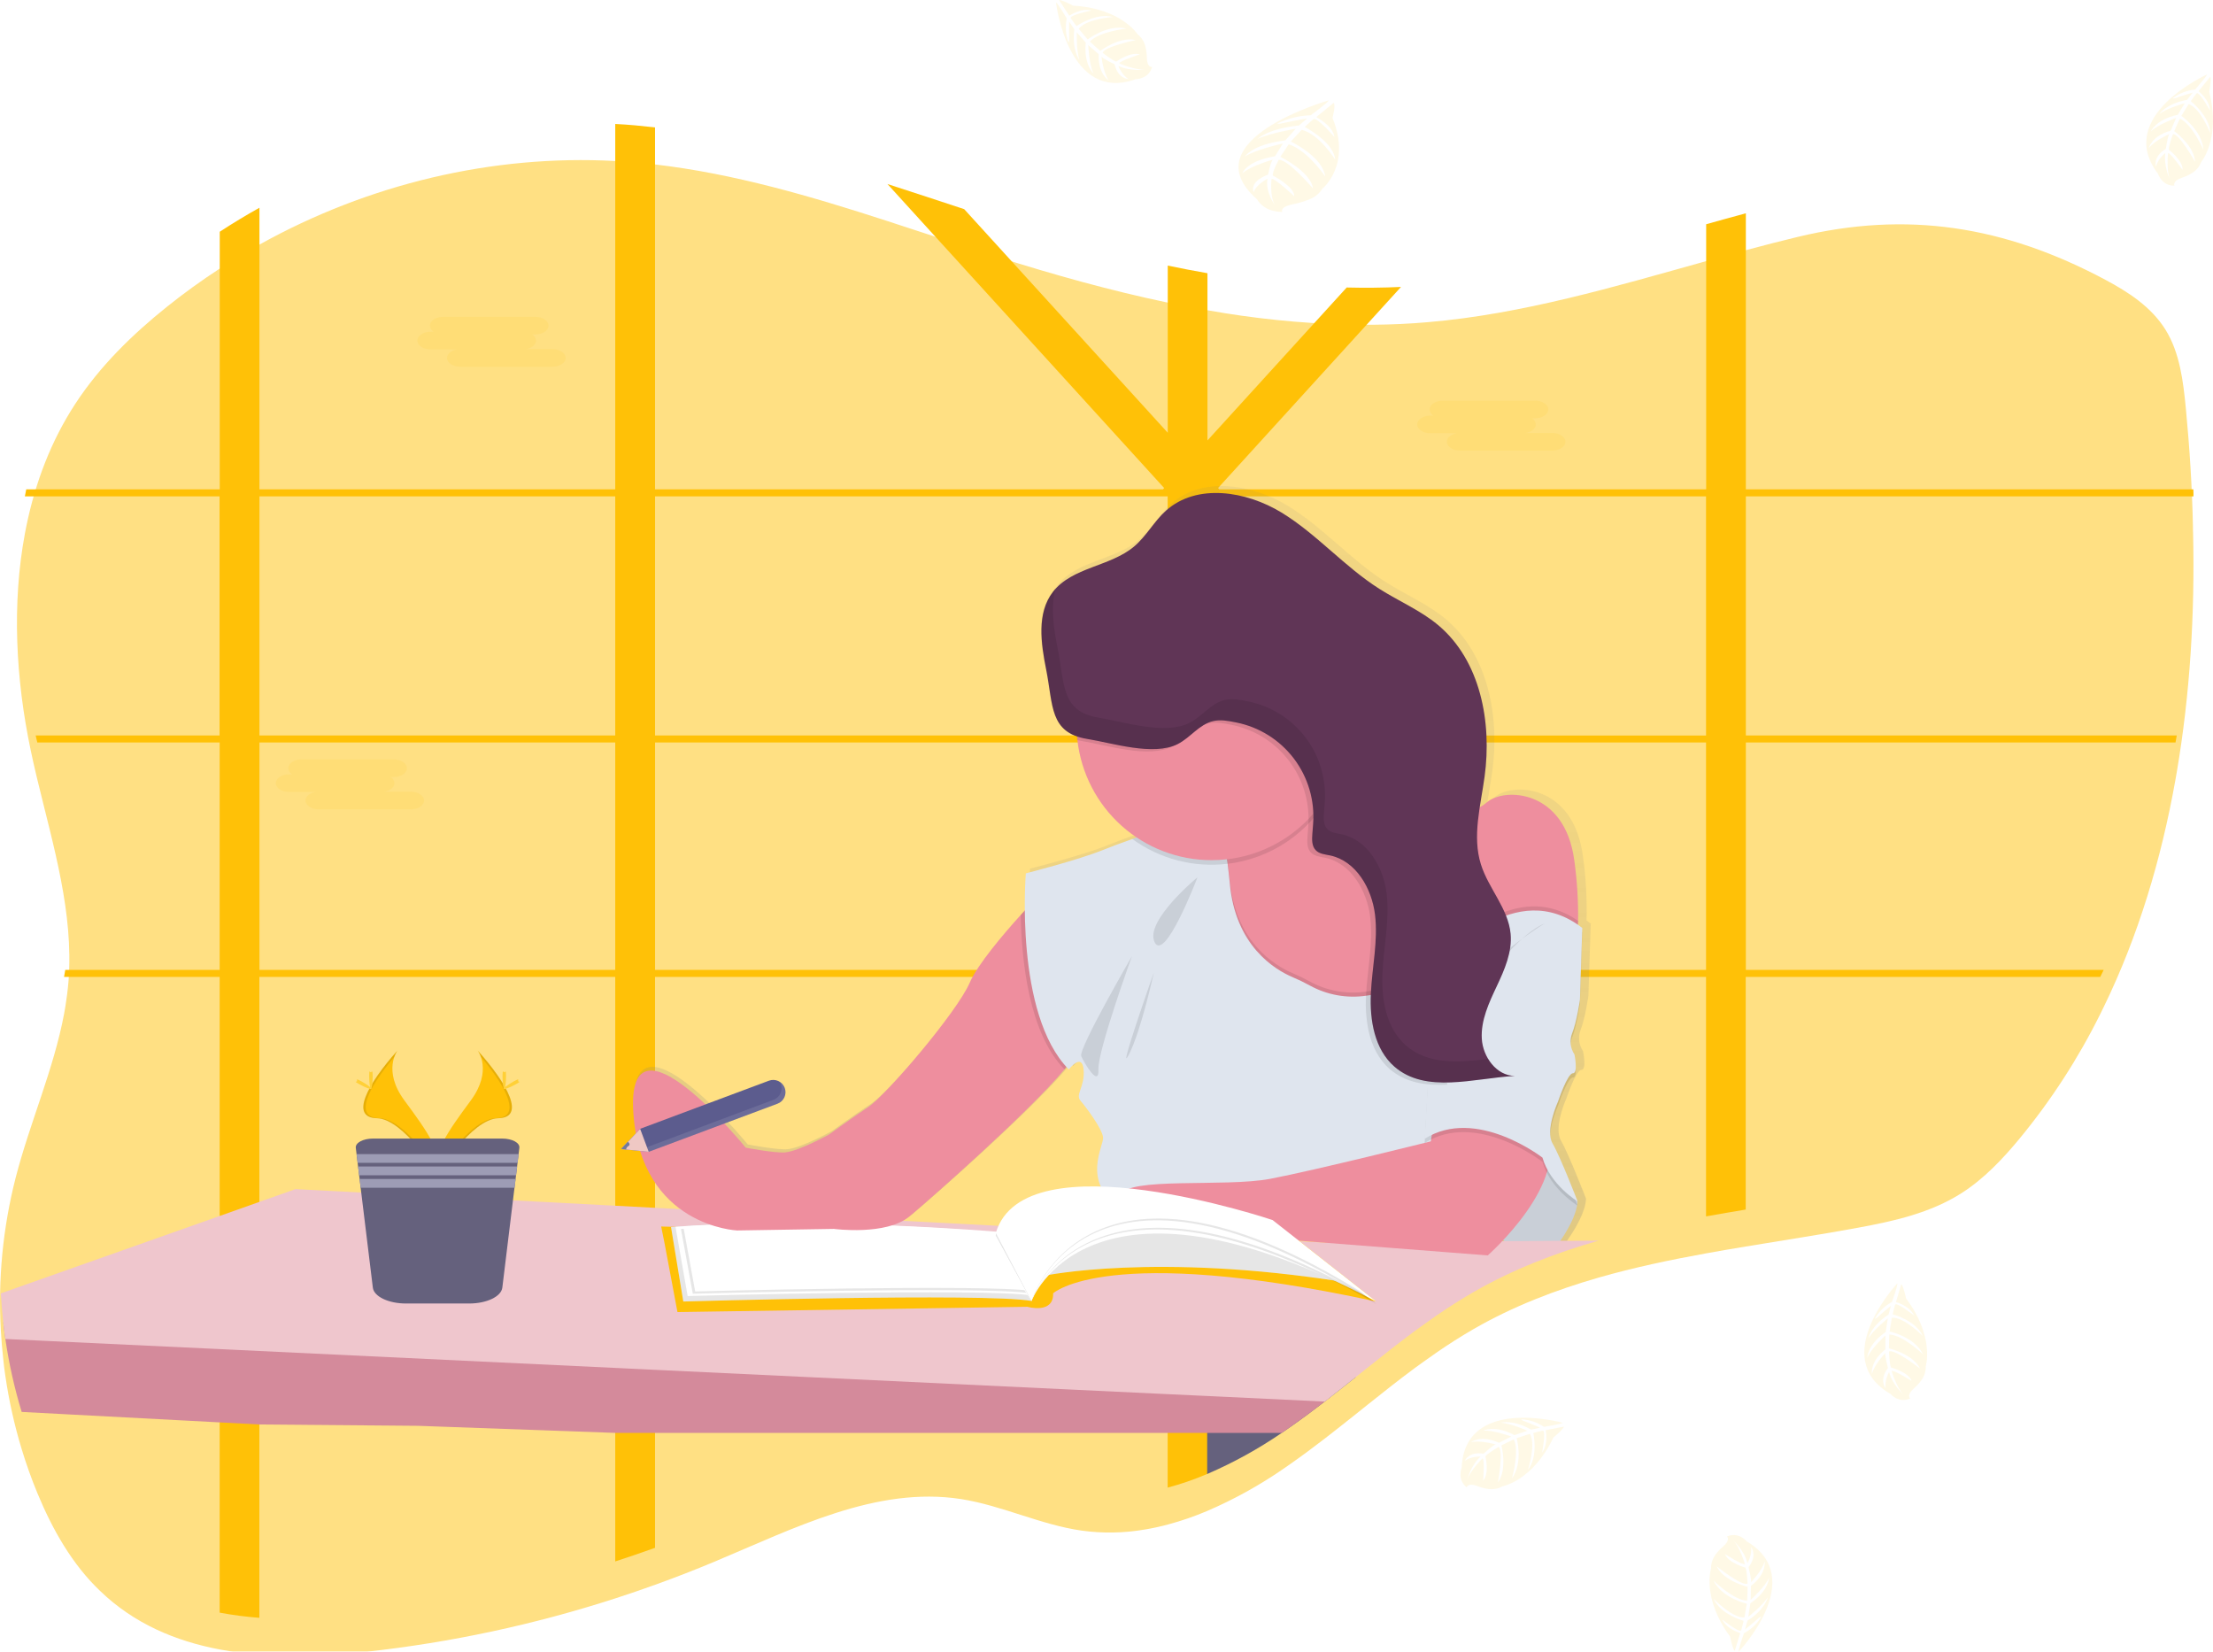 <svg width="599" height="447" viewBox="0 0 599 447" fill="none" xmlns="http://www.w3.org/2000/svg">
<g clip-path="url(#clip0_2_262)">
<g opacity="0.5" filter="url(#filter0_d_2_262)">
<path d="M589.182 199.047C589.074 199.681 588.967 200.315 588.848 200.949C585.014 222.546 578.753 243.367 569.444 262.483C569.138 263.117 568.827 263.752 568.511 264.386C562.537 276.439 555.2 287.767 546.646 298.145C542.009 303.746 536.953 309.063 530.941 312.902C522.514 318.281 512.662 320.467 502.979 322.256C492.918 324.119 482.727 325.654 472.558 327.352C468.954 327.941 465.372 328.558 461.812 329.204C451.989 330.982 442.238 333.037 432.72 335.761C420.951 339.159 409.532 343.536 398.787 349.736C397.927 350.227 397.077 350.731 396.236 351.248C395.393 351.758 394.539 352.278 393.719 352.811C392.899 353.343 392.073 353.87 391.259 354.408L390.003 355.257C389.591 355.529 389.183 355.823 388.776 356.095C387.566 356.922 386.373 357.794 385.179 358.632L385.134 358.666C384.348 359.232 383.567 359.798 382.787 360.364C378.381 363.632 374.072 367.052 369.779 370.483L367.07 372.652C365.671 373.762 364.272 374.87 362.874 375.976C362.054 376.627 361.222 377.273 360.396 377.918C359.797 378.388 359.203 378.858 358.592 379.322C355.533 381.684 352.433 383.994 349.272 386.202C348.52 386.729 347.756 387.255 347.01 387.771C340.681 392.105 333.95 395.818 326.91 398.858L326.819 398.897C323.352 400.377 319.783 401.609 316.142 402.584C314.055 403.15 311.968 403.597 309.853 403.948C304.218 404.924 298.466 405.023 292.801 404.243C281.665 402.663 271.231 397.448 260.123 395.704C237.207 392.142 214.952 403.631 193.387 412.652C188.109 414.864 182.772 416.94 177.376 418.88C173.802 420.171 170.21 421.4 166.602 422.567C144.62 429.685 121.968 434.537 99.001 437.045C89.624 438.07 79.846 438.557 70.299 437.821C66.694 437.556 63.106 437.089 59.553 436.423C47.467 434.158 36.184 429.35 27.096 420.568C19.546 413.382 14.218 403.988 10.157 394.186C8.525 390.249 7.086 386.221 5.842 382.103C3.887 375.648 2.418 369.055 1.448 362.38C1.227 360.874 1.029 359.362 0.882 357.85C0.588 355.257 0.37 352.652 0.226 350.036C-0.566 336.132 0.791 322.19 4.247 308.7C8.099 293.757 14.524 279.448 17.351 264.363C17.47 263.729 17.578 263.095 17.685 262.461C18.062 260.196 18.349 257.889 18.545 255.541C19.97 237.093 14.456 219.035 10.101 200.949C9.948 200.315 9.795 199.681 9.648 199.047C9.177 197.042 8.73 195.036 8.308 193.027C4.276 173.9 3.173 153.43 6.753 134.342C6.866 133.708 6.996 133.068 7.126 132.439C9.541 120.616 13.805 109.37 20.337 99.353C27.039 89.07 35.84 80.514 45.222 72.995C49.803 69.333 54.541 65.907 59.435 62.717C62.952 60.43 66.534 58.265 70.18 56.222C99.64 39.801 133.251 31.778 166.483 33.573C168.244 33.663 170.001 33.784 171.754 33.935C173.594 34.094 175.429 34.282 177.257 34.501C198.652 36.976 219.471 43.108 240.164 49.818C247.098 52.083 254.015 54.348 260.932 56.613C264.008 57.617 267.083 58.608 270.156 59.586C285.228 64.348 300.549 68.646 316.011 71.885C319.597 72.64 323.179 73.329 326.757 73.952C339.197 76.183 351.785 77.481 364.418 77.836C369.319 77.957 374.221 77.906 379.122 77.683C381.599 77.57 384.078 77.404 386.559 77.185C412.185 74.988 436.894 67.621 461.705 60.702C465.291 59.699 468.882 58.703 472.451 57.74C477.167 56.472 481.89 55.243 486.629 54.11C516.14 47.015 542.438 51.092 569.874 65.724C576.095 69.048 582.316 73.057 586.162 79.263C590.008 85.469 590.941 93.153 591.653 100.548C592.66 111.069 593.35 121.737 593.571 132.451C593.571 133.085 593.571 133.719 593.61 134.353C594.108 156.046 592.79 177.903 589.182 199.047Z" fill="#FFC107"/>
</g>
<path d="M393.448 262.483H391.519V263.327V264.386H393.702L393.448 262.483ZM371.589 262.483C371.586 262.498 371.586 262.514 371.589 262.529L371.419 264.103V264.244V264.386H388.16V264.273L389.353 262.483H371.589ZM326.825 262.483V200.949H346.054C345.85 200.779 345.641 200.61 345.426 200.451L345.143 200.236C345.025 200.14 344.906 200.049 344.781 199.964C344.657 199.879 344.363 199.664 344.142 199.517C343.922 199.369 343.786 199.273 343.577 199.154L343.447 199.069H343.418H326.825V195.7L326.378 195.915L325.903 196.182H325.869L325.767 196.244L325.473 196.436C325.371 196.499 325.27 196.561 325.174 196.629C324.879 196.827 324.608 197.042 324.297 197.263L324.014 197.49C323.822 197.637 323.641 197.79 323.449 197.943C322.696 198.56 321.956 199.205 321.186 199.8C320.994 199.953 320.802 200.1 320.621 200.242C320.21 200.543 319.783 200.823 319.343 201.08C319.16 201.193 318.971 201.297 318.777 201.391L318.46 201.538L318.172 201.663C317.493 201.95 316.788 202.173 316.068 202.331V262.483H287.225C287.225 262.551 287.264 262.613 287.281 262.681C287.439 263.248 287.598 263.814 287.751 264.38H316.074V330.342H316.515L317.018 330.376L317.934 330.444L319.416 330.591L320.084 330.671L320.819 330.761H320.926C321.35 330.818 321.78 330.886 322.216 330.954L322.493 330.999L323.115 331.101L324.008 331.259L326.152 331.146L326.446 331.209C326.565 331.209 326.684 331.254 326.808 331.282V264.386H371.38V264.244V264.103L371.549 262.529C371.547 262.514 371.547 262.498 371.549 262.483H326.825ZM393.448 262.483H391.519V263.327V264.386H393.702L393.448 262.483ZM370.384 262.483L370.192 264.386H388.816L390.083 262.483H370.384ZM326.836 262.483V200.949H346.065C345.862 200.779 345.652 200.61 345.438 200.451L345.155 200.236C345.036 200.14 344.917 200.049 344.793 199.964C344.668 199.879 344.374 199.664 344.154 199.517C343.933 199.369 343.797 199.273 343.588 199.154L343.458 199.069H343.418H326.825V195.7L326.378 195.915L325.903 196.182H325.869L325.767 196.244L325.473 196.436C325.371 196.499 325.27 196.561 325.174 196.629C324.879 196.827 324.608 197.042 324.297 197.263L324.014 197.49C323.822 197.637 323.641 197.79 323.449 197.943C322.696 198.56 321.956 199.205 321.186 199.8C320.994 199.953 320.802 200.1 320.621 200.242C320.21 200.543 319.783 200.823 319.343 201.08C319.16 201.193 318.971 201.297 318.777 201.391L318.46 201.538L318.172 201.663C317.493 201.95 316.788 202.173 316.068 202.331V262.483H287.225C287.225 262.551 287.264 262.613 287.281 262.681C287.439 263.248 287.603 263.814 287.756 264.38H316.074V330.336L316.515 330.365L317.018 330.399L317.934 330.467L319.416 330.614L320.084 330.693L320.819 330.784H320.926C321.35 330.84 321.78 330.908 322.216 330.976L322.493 331.022L323.115 331.124L324.008 331.282L326.152 331.169L326.446 331.231C326.565 331.231 326.684 331.276 326.808 331.305V264.386H370.192L370.396 262.483H326.836ZM472.558 134.342H593.718C593.718 133.708 593.718 133.073 593.678 132.439H472.558V57.729C468.961 58.691 465.37 59.688 461.812 60.69V132.439H330.037L329.704 132.077L330.207 131.511L379.218 77.655C374.317 77.881 369.415 77.932 364.514 77.808L326.825 119.2V73.94C323.228 73.317 319.646 72.629 316.079 71.874V117.117L260.977 56.602C254.06 54.337 247.143 52.032 240.21 49.807L315.107 132.077L314.773 132.439H177.303V34.479C175.47 34.271 173.636 34.082 171.8 33.913C170.046 33.758 168.289 33.637 166.529 33.55V132.439H70.225V56.222C66.572 58.261 62.99 60.426 59.48 62.717V132.439H7.103C6.973 133.068 6.843 133.708 6.73 134.342H59.434V199.047H9.648C9.795 199.681 9.948 200.315 10.101 200.949H59.457V262.483H17.668C17.561 263.117 17.453 263.752 17.334 264.386H59.457V436.44C63.01 437.106 66.598 437.573 70.203 437.838V264.386H166.529V422.584C170.141 421.41 173.732 420.181 177.303 418.897V264.386H316.057V402.606C319.699 401.632 323.267 400.4 326.734 398.92L326.825 398.881V264.386H461.779V329.204C465.357 328.558 468.939 327.941 472.524 327.352V264.386H568.483C568.799 263.752 569.11 263.117 569.416 262.483H472.558V200.949H588.854C588.973 200.315 589.08 199.681 589.188 199.047H472.558V134.342ZM70.231 134.342H166.529V199.047H70.225L70.231 134.342ZM70.231 262.483V200.949H166.529V262.483H70.231ZM177.308 134.342H316.057V199.047H177.303L177.308 134.342ZM177.308 262.483V200.949H316.057V262.483H177.308ZM461.784 262.483H326.825V200.949H461.779L461.784 262.483ZM461.784 199.064H326.825V136.075L328.72 134.342H461.779L461.784 199.064ZM371.595 262.483C371.592 262.498 371.592 262.514 371.595 262.529L371.425 264.103V264.244V264.386H388.165V264.273L389.359 262.483H371.595ZM393.453 262.483H391.525V263.327V264.386H393.708L393.453 262.483ZM326.831 262.483V200.949H346.06C345.856 200.779 345.647 200.61 345.432 200.451L345.149 200.236C345.03 200.14 344.912 200.049 344.787 199.964C344.663 199.879 344.369 199.664 344.148 199.517C343.927 199.369 343.792 199.273 343.582 199.154L343.452 199.069H343.424H326.825V195.7L326.378 195.915L325.903 196.182H325.869L325.767 196.244L325.473 196.436C325.371 196.499 325.27 196.561 325.174 196.629C324.879 196.827 324.608 197.042 324.297 197.263L324.014 197.49C323.822 197.637 323.641 197.79 323.449 197.943C322.696 198.56 321.956 199.205 321.186 199.8C320.994 199.953 320.802 200.1 320.621 200.242C320.21 200.543 319.783 200.823 319.343 201.08C319.16 201.193 318.971 201.297 318.777 201.391L318.46 201.538L318.172 201.663C317.493 201.95 316.788 202.173 316.068 202.331V262.483H287.225C287.225 262.551 287.264 262.613 287.281 262.681C287.439 263.248 287.598 263.814 287.751 264.38H316.074V330.342H316.515L317.018 330.376L317.934 330.444L319.416 330.591L320.084 330.671L320.819 330.761H320.926C321.35 330.818 321.78 330.886 322.216 330.954L322.493 330.999L323.115 331.101L324.008 331.259L326.152 331.146L326.446 331.209C326.565 331.209 326.684 331.254 326.808 331.282V264.386H371.38V264.244V264.103L371.549 262.529C371.547 262.514 371.547 262.498 371.549 262.483H326.831Z" fill="#FFC107"/>
<path opacity="0.1" d="M116.528 89.79H117.387C117.093 89.619 116.846 89.378 116.667 89.089C116.489 88.799 116.384 88.47 116.364 88.13C116.364 86.817 117.97 85.747 119.932 85.747H144.902C146.864 85.747 148.47 86.817 148.47 88.13C148.47 89.439 146.864 90.514 144.902 90.514H144.07C144.363 90.686 144.609 90.927 144.787 91.216C144.964 91.506 145.068 91.835 145.088 92.174C145.088 93.306 143.923 94.235 142.362 94.489H149.551C151.507 94.489 153.114 95.56 153.114 96.873C153.114 98.187 151.507 99.251 149.551 99.251H124.553C122.596 99.251 120.99 98.181 120.99 96.873C120.99 95.741 122.155 94.812 123.716 94.557H116.528C114.571 94.557 112.965 93.487 112.965 92.174C112.965 90.86 114.56 89.79 116.528 89.79Z" fill="#FFC107"/>
<path opacity="0.1" d="M387.159 112.479H387.996C387.701 112.308 387.453 112.066 387.275 111.776C387.096 111.485 386.992 111.155 386.972 110.814C386.972 109.506 388.578 108.436 390.541 108.436H415.51C417.473 108.436 419.079 109.506 419.079 110.814C419.079 112.128 417.473 113.198 415.51 113.198H414.679C414.972 113.371 415.218 113.613 415.396 113.903C415.573 114.193 415.677 114.523 415.697 114.863C415.697 115.995 414.532 116.918 412.971 117.173H420.159C422.116 117.173 423.722 118.249 423.722 119.557C423.722 120.865 422.116 121.941 420.159 121.941H395.195C393.238 121.941 391.632 120.871 391.632 119.557C391.632 118.425 392.797 117.496 394.358 117.247H387.159C385.202 117.247 383.596 116.171 383.596 114.863C383.596 113.555 385.213 112.479 387.159 112.479Z" fill="#FFC107"/>
<path opacity="0.1" d="M78.222 209.573H79.059C78.766 209.401 78.52 209.159 78.342 208.868C78.165 208.578 78.061 208.248 78.041 207.908C78.041 206.6 79.642 205.525 81.604 205.525H106.574C108.536 205.525 110.142 206.6 110.142 207.908C110.142 209.222 108.536 210.292 106.574 210.292H105.742C106.036 210.465 106.282 210.707 106.459 210.997C106.637 211.288 106.74 211.617 106.76 211.957C106.76 213.09 105.595 214.013 104.034 214.267H111.223C113.185 214.267 114.786 215.338 114.786 216.651C114.786 217.965 113.185 219.035 111.223 219.035H86.248C84.291 219.035 82.685 217.959 82.685 216.651C82.685 215.519 83.855 214.59 85.411 214.335H78.222C76.266 214.335 74.659 213.265 74.659 211.957C74.659 210.649 76.266 209.573 78.222 209.573Z" fill="#FFC107"/>
<path d="M367.002 372.675C365.603 373.784 364.205 374.892 362.806 375.998C361.986 376.65 361.154 377.295 360.329 377.941C359.729 378.411 359.135 378.881 358.525 379.345C355.465 381.706 352.366 384.017 349.204 386.225C348.452 386.751 347.688 387.278 346.942 387.793C340.613 392.127 333.882 395.84 326.842 398.88L326.751 398.92V372.675H367.002Z" fill="#65617D"/>
<path d="M429.938 269.527L430.571 249.964C430.192 249.669 429.808 249.397 429.44 249.125C429.596 243.292 429.263 237.457 428.445 231.679C425.888 212.116 409.289 211.691 404.606 215.728C403.986 216.264 403.309 216.732 402.587 217.121C403.011 214.33 403.537 211.532 403.916 208.769C405.964 193.866 402.785 177.099 391.237 167.467C386.401 163.441 380.491 160.967 375.18 157.598C365.668 151.59 358.151 142.717 348.531 136.867C338.911 131.018 325.4 128.827 317.007 136.346C313.755 139.257 311.657 143.294 308.32 146.103C302.099 151.335 292.399 151.68 286.97 157.524C286.699 157.818 286.438 158.118 286.19 158.436C281.665 164.245 282.904 172.484 284.346 179.692C286.082 188.367 285.364 195.321 292.795 197.812C292.824 198.158 292.846 198.503 292.886 198.843C293.49 204.164 295.249 209.289 298.039 213.859C300.829 218.429 304.583 222.333 309.038 225.298L307.834 225.728C304.621 226.861 301.731 227.959 299.882 228.712C293.095 231.481 278.809 235.088 278.809 235.088C278.809 235.088 278.47 239.165 278.532 245.179C273.77 250.36 265.824 259.465 263.488 264.861C260.095 272.732 240.922 295.275 235.815 298.678C230.708 302.081 225.172 306.118 225.172 306.118C225.172 306.118 217.084 310.586 213.255 311.01C210.603 311.305 202.396 309.731 202.396 309.731C202.396 309.731 169.622 269.527 171.749 300.376C173.875 331.225 200.055 332.273 200.055 332.273L226.45 331.848C226.45 331.848 240.713 333.762 247.098 328.451C252.55 323.921 280.806 299.068 289.883 287.794C290.092 288.027 290.301 288.253 290.522 288.474C290.522 288.474 294.136 283.797 294.566 288.474C294.995 293.151 292.219 295.269 293.712 296.968C295.205 298.666 299.673 304.623 299.882 306.962C300.091 309.3 293.926 318.853 304.35 326.101C304.514 326.214 304.689 326.322 304.881 326.429C306.742 330.671 312.658 334.821 312.658 334.821L344.584 334.396L404.821 339.074C404.821 339.074 406.614 337.494 409.04 334.912C412.281 337.89 416.777 340.444 421.845 338.875C421.845 338.875 429.084 330.161 429.299 324.419C429.299 324.419 424.616 312.296 422.512 308.683C420.408 305.071 424.005 297.2 424.005 297.2C424.005 297.2 426.556 289.544 428.049 289.544C429.542 289.544 428.473 284.448 428.473 284.448C427.908 283.615 427.555 282.657 427.444 281.656C427.333 280.656 427.466 279.643 427.834 278.706C429.084 275.484 429.938 269.527 429.938 269.527Z" fill="url(#paint0_linear_2_262)"/>
<path d="M393.827 265.122L391.564 267.772L382.425 278.429L370.486 279.153L351.376 280.331C351.376 280.331 325.609 249.244 330.45 242.478C332.209 240.037 332.497 236.815 332.147 233.775C332.102 233.356 332.039 232.936 331.966 232.523C331.387 229.306 330.374 226.182 328.957 223.237L329.591 222.948L329.998 222.761L352.53 212.467L358.106 209.919C358.384 211.457 358.899 212.944 359.633 214.324C359.74 214.539 359.859 214.754 359.984 214.958C367.67 227.699 392.317 219.641 392.317 219.641L393.827 265.122Z" fill="#EE8E9E"/>
<path d="M427.144 249.216C426.974 256.928 425.718 260.258 425.718 260.258L393.827 265.122L392.633 256.832L387.911 224.097L392.345 219.658C394.116 220.041 395.952 220.011 397.71 219.571C399.468 219.131 401.102 218.293 402.485 217.121C407.129 213.101 423.603 213.526 426.137 232.976C426.881 238.356 427.218 243.785 427.144 249.216Z" fill="#EE8E9E"/>
<path d="M419.593 339.549C419.593 339.549 426.77 330.88 426.985 325.172L419.803 313.117L413.468 306.322L401.637 329.187C401.637 329.187 409.453 342.72 419.593 339.549Z" fill="#DFE5EE"/>
<path opacity="0.1" d="M419.593 339.549C419.593 339.549 426.77 330.88 426.985 325.172L419.803 313.117L413.468 306.322L401.637 329.187C401.637 329.187 409.453 342.72 419.593 339.549Z" fill="black"/>
<path d="M360.329 377.941C359.729 378.411 359.135 378.881 358.525 379.345C355.465 381.706 352.366 384.017 349.204 386.225C348.452 386.752 347.688 387.278 346.942 387.793H316.057H177.303H166.529L113.151 385.88L70.225 385.517L59.48 384.951L5.865 382.12C3.901 375.66 2.424 369.062 1.448 362.38C1.227 360.874 1.029 359.362 0.882 357.85L59.457 361.101L70.203 361.706L166.506 367.086L177.28 367.686L316.034 375.444L326.712 376.044H326.802L360.329 377.941Z" fill="#D48A9B"/>
<path d="M432.686 335.761C420.917 339.159 409.498 343.536 398.753 349.736C397.899 350.229 397.056 350.733 396.202 351.248C395.348 351.763 394.505 352.278 393.685 352.811C392.865 353.343 392.039 353.87 391.225 354.408L389.97 355.257L388.742 356.095C387.532 356.927 386.339 357.794 385.145 358.632L385.1 358.666C384.314 359.232 383.533 359.798 382.753 360.364C378.347 363.632 374.038 367.052 369.745 370.483C368.84 371.208 367.934 371.931 367.025 372.652L362.84 375.976C362.02 376.627 361.188 377.273 360.363 377.918C359.763 378.388 359.169 378.858 358.558 379.322L326.887 377.81H326.797L316.119 377.312L177.303 370.727L166.529 370.211L70.225 365.631L59.48 365.115L1.448 362.38C1.227 360.874 1.029 359.362 0.882 357.85C0.588 355.257 0.37 352.652 0.226 350.036L59.474 329.085L70.22 325.274L79.981 321.82L97.768 322.749L138.879 324.861L166.546 326.316L177.32 326.882L184.202 327.245L185.848 327.335L243.773 330.365L244.383 330.404L270.23 331.752H270.524H270.693L273.278 331.882L282.089 332.347L293.106 332.913L296.737 333.105L297.422 333.145L302.557 333.411L304.022 333.485L308.925 333.745L310.876 333.853H310.938H311.346L315.932 334.096L323.036 334.47H323.07L325.275 334.583H325.513L326.831 334.657L330.066 334.827L332.893 334.974H332.922L336.094 335.138H336.145L338.549 335.268L340.393 335.365L346.936 335.71L348.113 335.772H348.52L349.085 335.806L351.003 335.908L351.862 335.954L358.536 336.299H359.147L368.999 336.214H369.067L406.523 335.908H407.242H408H410.228L422.286 335.812H424.084L432.686 335.761Z" fill="#EFC6CD"/>
<path d="M179.887 336.537L183.371 355.093L278.091 353.666C278.091 353.666 285.217 355.727 285.058 350.019C285.058 350.019 299.475 336.378 372.494 352.239L344.459 330.195L267.826 334.317L178.965 331.939L179.887 336.537Z" fill="#FFC107"/>
<path d="M181.629 332.097L184.955 352.239C184.955 352.239 266.395 349.861 279.199 352.08L269.523 333.683C269.523 333.683 220.279 329.085 181.629 332.097Z" fill="white"/>
<path opacity="0.1" d="M181.629 332.097L184.955 352.239C184.955 352.239 266.395 349.861 279.199 352.08L269.523 333.683C269.523 333.683 220.279 329.085 181.629 332.097Z" fill="black"/>
<path d="M182.845 332.024L186.125 350.755C186.125 350.755 266.531 348.547 279.199 350.608L269.658 333.502C269.658 333.502 221.009 329.221 182.845 332.024Z" fill="white"/>
<path opacity="0.1" d="M184.321 332.601L187.517 350.121C187.517 350.121 266.157 348.054 278.572 349.985L269.24 333.977C269.24 333.977 221.654 329.957 184.321 332.601Z" fill="black"/>
<path d="M184.955 331.962L188.167 349.515C188.167 349.515 266.808 347.448 279.222 349.379L269.868 333.354C269.868 333.354 222.287 329.34 184.955 331.962Z" fill="white"/>
<path d="M129.315 284.323C129.315 284.323 133.432 289.708 127.42 297.845C121.408 305.982 116.443 312.845 118.451 317.919C118.451 317.919 127.5 302.811 134.908 302.63C142.317 302.449 137.442 293.406 129.315 284.323Z" fill="#FFC107"/>
<path opacity="0.1" d="M129.315 284.323C129.677 284.846 129.961 285.418 130.158 286.022C137.363 294.516 141.203 302.443 134.275 302.613C127.822 302.794 120.085 314.346 118.23 317.267C118.294 317.486 118.368 317.707 118.451 317.93C118.451 317.93 127.5 302.823 134.908 302.641C142.317 302.46 137.442 293.406 129.315 284.323Z" fill="black"/>
<path d="M136.967 291.192C136.967 293.083 136.752 294.623 136.492 294.623C136.232 294.623 136.017 293.083 136.017 291.192C136.017 289.301 136.283 290.184 136.543 290.184C136.803 290.184 136.967 289.295 136.967 291.192Z" fill="#FFD037"/>
<path d="M139.591 293.451C137.928 294.363 136.481 294.912 136.356 294.68C136.232 294.448 137.487 293.547 139.139 292.619C140.79 291.69 140.145 292.37 140.27 292.619C140.394 292.868 141.254 292.545 139.591 293.451Z" fill="#FFD037"/>
<path d="M107.581 284.323C107.581 284.323 103.463 289.708 109.481 297.845C115.498 305.982 120.453 312.845 118.451 317.919C118.451 317.919 109.373 302.811 101.987 302.63C94.601 302.449 99.454 293.406 107.581 284.323Z" fill="#FFC107"/>
<path opacity="0.1" d="M107.581 284.323C107.222 284.847 106.938 285.419 106.738 286.022C99.533 294.516 95.692 302.443 102.621 302.613C109.074 302.794 116.816 314.346 118.671 317.267C118.611 317.486 118.537 317.707 118.451 317.93C118.451 317.93 109.373 302.823 101.987 302.641C94.601 302.46 99.454 293.406 107.581 284.323Z" fill="black"/>
<path d="M99.929 291.192C99.929 293.083 100.143 294.623 100.404 294.623C100.664 294.623 100.879 293.083 100.879 291.192C100.879 289.301 100.613 290.184 100.353 290.184C100.093 290.184 99.929 289.295 99.929 291.192Z" fill="#FFD037"/>
<path d="M97.304 293.451C98.967 294.363 100.421 294.912 100.545 294.68C100.669 294.448 99.414 293.547 97.762 292.619C96.111 291.69 96.756 292.37 96.631 292.619C96.507 292.868 95.642 292.545 97.304 293.451Z" fill="#FFD037"/>
<path d="M140.575 310.654L140.372 312.352L140.083 314.725L139.964 315.716L139.676 318.094L139.552 319.085L139.257 321.463L135.966 348.485C135.672 350.897 131.736 352.777 126.985 352.777H109.894C105.143 352.777 101.212 350.897 100.918 348.485L97.621 321.463L97.333 319.085L97.214 318.094L96.92 315.716L96.801 314.725L96.513 312.352L96.303 310.654C96.139 309.289 98.266 308.14 100.958 308.14H135.943C138.63 308.14 140.762 309.289 140.575 310.654Z" fill="#65617D"/>
<path d="M140.389 312.336L140.1 314.714H96.801L96.513 312.336H140.389Z" fill="#9D9CB5"/>
<path d="M139.981 315.705L139.693 318.083H97.214L96.92 315.705H139.981Z" fill="#9D9CB5"/>
<path d="M139.569 319.074L139.28 321.446H97.621L97.333 319.074H139.569Z" fill="#9D9CB5"/>
<path d="M192.771 308.468C192.771 308.468 181.788 297.896 182.212 311.639C182.636 325.382 192.771 308.468 192.771 308.468Z" fill="#EE8E9E"/>
<path d="M291.398 284.363C291.155 285.427 289.973 287.194 288.129 289.408C278.605 300.892 251.51 324.759 246.199 329.187C239.865 334.476 225.714 332.584 225.714 332.584L199.529 333.009C199.529 333.009 173.553 331.95 171.438 301.299C169.323 270.648 201.848 310.603 201.848 310.603C201.848 310.603 209.992 312.166 212.622 311.871C216.422 311.452 224.448 307.013 224.448 307.013C224.448 307.013 229.939 302.992 235.007 299.612C240.074 296.231 259.082 273.814 262.464 265.988C264.608 261.022 271.513 252.902 276.281 247.636C279.018 244.607 281.049 242.54 281.049 242.54C281.049 242.54 292.874 277.806 291.398 284.363Z" fill="#EE8E9E"/>
<path opacity="0.1" d="M291.398 284.363C291.155 285.427 289.973 287.194 288.129 289.408C278.515 279.606 276.507 260.048 276.281 247.614C279.018 244.584 281.049 242.517 281.049 242.517C281.049 242.517 292.874 277.806 291.398 284.363Z" fill="black"/>
<path opacity="0.1" d="M391.559 267.772L382.425 278.429L370.486 279.153L351.376 280.331C351.376 280.331 325.609 249.244 330.45 242.478C332.209 240.037 332.497 236.815 332.147 233.775C332.102 233.355 332.039 232.936 331.966 232.523C331.387 229.306 330.374 226.182 328.957 223.237L329.591 222.948L329.998 222.761C331.003 225.566 331.698 228.473 332.068 231.43C332.13 231.832 332.186 232.251 332.243 232.682C332.441 234.211 332.622 235.909 332.809 237.778C334.279 254.89 345.03 261.328 349.883 263.378C351.443 264.037 352.968 264.776 354.452 265.592C359.121 268.17 364.505 269.144 369.779 268.366C381.758 266.792 391.525 258.078 391.525 258.078L391.576 266.656L391.559 267.772Z" fill="black"/>
<path d="M391.926 334.266C391.926 334.266 313.365 334.051 303.009 326.865C292.654 319.68 298.79 310.161 298.575 307.834C298.36 305.507 293.932 299.589 292.456 297.891C290.98 296.192 293.723 294.085 293.299 289.436C292.874 284.788 289.289 289.436 289.289 289.436C274.499 274.42 277.667 236.362 277.667 236.362C277.667 236.362 291.806 232.772 298.592 230.015C300.43 229.267 303.292 228.203 306.51 227.053L307.703 226.623C316 223.65 325.864 220.292 325.864 220.292C325.864 220.292 327.758 218.95 329.664 222.965C330.535 224.811 331.412 227.784 332.113 232.534C332.175 232.936 332.232 233.356 332.288 233.786C332.486 235.315 332.667 237.013 332.854 238.882C334.324 255.994 345.076 262.432 349.928 264.482C351.488 265.141 353.014 265.88 354.498 266.696C359.166 269.274 364.55 270.248 369.824 269.471C381.803 267.896 391.57 259.182 391.57 259.182L391.621 267.761L391.768 293.536L391.926 334.266Z" fill="#DFE5EE"/>
<path d="M388.544 300.858L387.278 308.893C387.278 308.893 356.019 316.713 343.775 319.04C331.53 321.367 305.124 318.406 303.224 323.479C301.324 328.553 311.249 335.535 311.249 335.535L342.921 335.11L402.689 339.764C402.689 339.764 425.498 319.674 418.106 305.716C410.714 291.758 388.544 300.858 388.544 300.858Z" fill="#EE8E9E"/>
<path opacity="0.1" d="M324.133 237.421C324.133 237.421 309.768 249.261 312.516 254.975C315.265 260.688 324.133 237.421 324.133 237.421Z" fill="black"/>
<path opacity="0.1" d="M306.391 258.774C306.391 258.774 291.817 283.938 292.665 285.841C293.514 287.743 297.523 294.51 297.308 289.437C297.094 284.363 306.391 258.774 306.391 258.774Z" fill="black"/>
<path opacity="0.1" d="M312.307 263.219C312.307 263.219 308.914 278.865 305.549 285.422C302.183 291.979 312.307 263.219 312.307 263.219Z" fill="black"/>
<path opacity="0.1" d="M360.012 214.975C357.219 220.102 353.241 224.485 348.41 227.758C343.579 231.031 338.035 233.098 332.243 233.786H332.175C323.064 234.857 313.884 232.451 306.465 227.048C314.948 223.978 325.818 220.287 325.818 220.287C325.818 220.287 327.713 218.945 329.619 222.959L358.134 209.936C358.455 211.714 359.091 213.421 360.012 214.975Z" fill="black"/>
<path d="M364.469 196.187C364.479 202.555 362.822 208.815 359.661 214.341C358.152 216.976 356.322 219.415 354.215 221.6C348.336 227.729 340.501 231.607 332.068 232.563H331.994C330.646 232.717 329.29 232.795 327.934 232.795C318.957 232.795 310.294 229.486 303.598 223.5C296.902 217.513 292.642 209.268 291.63 200.338C291.473 198.967 291.396 197.589 291.398 196.21C291.398 186.508 295.248 177.204 302.099 170.344C308.951 163.484 318.244 159.63 327.934 159.63C337.623 159.63 346.916 163.484 353.768 170.344C360.619 177.204 364.469 186.508 364.469 196.21V196.187Z" fill="#EE8E9E"/>
<path opacity="0.1" d="M388.126 265.405L391.519 260.309C391.519 260.309 410.103 238.106 428.281 252.274L427.647 271.73C427.647 271.73 426.799 277.647 425.532 280.79C425.168 281.722 425.036 282.73 425.146 283.725C425.256 284.72 425.606 285.673 426.165 286.503C426.165 286.503 427.223 291.6 425.747 291.6C424.271 291.6 421.731 299.21 421.731 299.21C421.731 299.21 418.14 307.035 420.255 310.631C422.37 314.227 427.014 326.276 427.014 326.276C427.014 326.276 419.622 321.837 417.507 314.436C417.507 314.436 399.556 300.478 385.615 309.34L388.126 265.405Z" fill="black"/>
<path opacity="0.1" d="M427.144 249.216C426.974 256.928 425.719 260.258 425.719 260.258L393.827 265.122L392.633 256.832C396.807 252.472 411.987 238.61 427.144 249.216Z" fill="black"/>
<path d="M388.126 264.273L391.519 259.176C391.519 259.176 410.103 236.974 428.281 251.141L427.647 270.597C427.647 270.597 426.799 276.515 425.532 279.657C425.168 280.59 425.036 281.597 425.146 282.592C425.256 283.587 425.606 284.541 426.165 285.371C426.165 285.371 427.223 290.467 425.747 290.467C424.271 290.467 421.731 298.077 421.731 298.077C421.731 298.077 418.14 305.903 420.255 309.499C422.37 313.094 427.014 325.144 427.014 325.144C427.014 325.144 419.622 320.705 417.507 313.304C417.507 313.304 399.556 299.346 385.615 308.208L388.126 264.273Z" fill="#DFE5EE"/>
<path opacity="0.1" d="M418.112 249.896C418.112 249.896 387.492 268.718 388.969 285.224C388.969 285.224 406.077 254.969 418.112 249.896Z" fill="black"/>
<path opacity="0.1" d="M391.553 267.778L391.7 293.553C385.909 293.814 380.451 293.06 376.136 289.306C373.133 286.69 371.385 283.078 370.48 279.17C369.807 276.022 369.56 272.798 369.745 269.584C369.742 269.552 369.742 269.52 369.745 269.488C370.102 262.37 371.736 255.252 370.876 248.18C370.017 241.107 365.735 233.644 358.745 232.155C357.365 231.855 355.816 231.747 354.831 230.734C353.746 229.601 353.796 227.84 353.915 226.272L354.119 223.627C354.17 222.948 354.192 222.274 354.192 221.6C354.188 215.588 352.1 209.764 348.283 205.123C344.466 200.482 339.159 197.311 333.267 196.153L333.04 196.114C331.072 195.717 329.025 195.326 327.057 195.779C323.313 196.646 320.892 200.281 317.442 202.008C310.825 205.315 299.791 201.697 292.863 200.559C292.411 200.485 291.981 200.4 291.568 200.304C291.411 198.933 291.333 197.555 291.336 196.176C291.339 190.573 292.627 185.046 295.101 180.02C297.575 174.995 301.169 170.606 305.605 167.191C310.042 163.777 315.202 161.428 320.689 160.327C326.176 159.225 331.842 159.401 337.25 160.839C342.659 162.277 347.665 164.94 351.883 168.622C356.1 172.305 359.417 176.907 361.576 182.076C363.736 187.245 364.681 192.841 364.338 198.433C363.995 204.026 362.374 209.464 359.599 214.33C359.707 214.545 359.825 214.76 359.95 214.964C367.636 227.704 392.283 219.647 392.283 219.647L393.764 265.111L391.553 267.778Z" fill="black"/>
<path d="M318.771 201.38C322.199 199.647 324.619 196.012 328.386 195.151C330.348 194.698 332.396 195.089 334.375 195.479L334.601 195.525C340.831 196.759 346.392 200.238 350.231 205.302C354.07 210.367 355.92 216.665 355.431 223.005L355.227 225.649C355.103 227.212 355.052 228.984 356.149 230.105C357.128 231.119 358.677 231.238 360.057 231.521C367.048 233.016 371.329 240.439 372.188 247.551C373.048 254.663 371.385 261.804 371.057 268.95C370.729 276.096 372.041 283.983 377.437 288.678C385.92 296.039 398.815 291.849 410.041 291.175C405.076 291.175 401.354 286.045 401.083 281.084C400.811 276.124 403.017 271.402 405.127 266.928C407.236 262.455 409.351 257.642 408.882 252.693C408.237 245.898 402.887 240.456 400.84 233.916C398.453 226.306 400.755 218.135 401.835 210.224C403.865 195.411 400.704 178.735 389.251 169.16C384.455 165.157 378.591 162.694 373.32 159.342C363.875 153.345 356.426 144.551 346.88 138.719C337.333 132.887 323.929 130.723 315.599 138.198C312.375 141.091 310.294 145.106 306.979 147.898C300.504 153.362 290.211 153.464 285.019 160.168C280.551 165.938 281.761 174.132 283.192 181.295C285.098 190.847 284.023 198.282 294.22 199.981C301.12 201.074 312.149 204.692 318.771 201.38Z" fill="#603556"/>
<path opacity="0.1" d="M402.791 286.611C394.619 287.613 386.52 288.129 380.57 282.964C375.175 278.27 373.846 270.388 374.191 263.236C374.536 256.085 376.187 248.939 375.322 241.832C374.456 234.726 370.181 227.302 363.19 225.807C361.81 225.513 360.267 225.405 359.282 224.392C358.191 223.259 358.236 221.493 358.361 219.93L358.564 217.285C359.053 210.947 357.203 204.649 353.364 199.586C349.525 194.522 343.964 191.044 337.735 189.811L337.508 189.766C335.529 189.375 333.482 188.985 331.519 189.438C327.775 190.304 325.355 193.967 321.905 195.666C315.282 198.979 304.259 195.36 297.32 194.222C287.14 192.552 288.203 185.106 286.291 175.536C285.223 170.191 284.278 164.268 285.726 159.206C285.454 159.494 285.194 159.772 284.945 160.117C280.478 165.887 281.688 174.081 283.119 181.244C285.025 190.796 283.95 198.231 294.147 199.93C301.081 201.063 312.109 204.687 318.732 201.374C322.159 199.641 324.58 196.006 328.346 195.145C330.309 194.692 332.356 195.083 334.336 195.474L334.562 195.519C340.791 196.753 346.352 200.232 350.191 205.297C354.03 210.361 355.88 216.66 355.391 222.999L355.188 225.643C355.063 227.206 355.012 228.978 356.11 230.1C357.088 231.113 358.638 231.232 360.018 231.515C367.008 233.01 371.289 240.434 372.149 247.546C373.009 254.658 371.351 261.798 371.018 268.944C370.684 276.09 372.002 283.978 377.397 288.672C385.881 296.033 398.775 291.843 410.002 291.169C406.953 291.186 404.391 289.25 402.791 286.611Z" fill="black"/>
<path d="M173.265 305.501L208.131 292.477C208.955 292.169 209.868 292.201 210.669 292.566C211.469 292.932 212.093 293.6 212.401 294.425C212.709 295.25 212.677 296.164 212.312 296.966C211.947 297.767 211.28 298.391 210.456 298.7L175.589 311.724L168.112 310.976L173.265 305.501Z" fill="#5C5C8E"/>
<path opacity="0.1" d="M211.349 293.361C211.657 294.187 211.624 295.101 211.258 295.903C210.892 296.704 210.223 297.328 209.398 297.636L174.509 310.705L168.898 310.138L168.09 310.999L175.566 311.747L210.433 298.723C211.257 298.414 211.925 297.79 212.289 296.988C212.654 296.187 212.686 295.273 212.379 294.448C212.122 293.76 211.644 293.176 211.021 292.789C211.147 292.97 211.256 293.161 211.349 293.361Z" fill="white"/>
<path d="M173.27 305.501L175.589 311.724L169.458 311.107L168.118 310.971L169.95 309.023L173.27 305.501Z" fill="#EFC8C4"/>
<path d="M169.945 309.006C170.088 309.113 170.211 309.246 170.307 309.397C170.364 309.487 170.394 309.592 170.394 309.7C170.394 309.807 170.364 309.912 170.307 310.003C170.21 310.102 170.097 310.185 169.973 310.246C169.833 310.34 169.716 310.464 169.629 310.609C169.543 310.754 169.491 310.916 169.475 311.084L168.129 310.954L169.945 309.006Z" fill="#727A9C"/>
<path d="M282.74 345.246C282.74 345.246 312.941 338.898 363.615 346.944L343.763 332.358L307.647 324.957L282.095 331.752L282.74 345.246Z" fill="white"/>
<path opacity="0.1" d="M282.74 345.246C282.74 345.246 312.941 338.898 363.615 346.944L343.763 332.358L307.647 324.957L282.095 331.752L282.74 345.246Z" fill="black"/>
<path d="M279.199 352.109C279.199 352.109 294.407 310.92 372.516 352.239L344.482 334.176C344.482 334.176 277.322 315.597 269.562 337.007L279.199 352.109Z" fill="white"/>
<path opacity="0.1" d="M279.199 352.08C279.199 352.08 294.407 308.043 372.516 352.873L344.482 333.281C344.482 333.281 277.299 311.061 269.523 334.317L279.199 352.08Z" fill="black"/>
<path d="M279.199 352.097C279.199 352.097 294.407 307.409 372.516 352.239L344.482 332.647C344.482 332.647 277.322 311.061 269.562 334.345L279.199 352.097Z" fill="white"/>
<path opacity="0.1" d="M279.199 352.109C279.199 352.109 294.407 302.443 372.516 352.873L344.459 330.829C344.459 330.829 277.299 308.179 269.54 334.317L279.199 352.109Z" fill="black"/>
<path d="M279.199 352.08C279.199 352.08 294.407 301.809 372.516 352.239L344.459 330.195C344.459 330.195 277.299 307.545 269.54 333.683L279.199 352.08Z" fill="white"/>
<path opacity="0.1" d="M513.533 347.346C513.533 347.346 494.785 367.454 511.661 377.222C511.661 377.222 513.866 379.883 517.017 378.49C517.017 378.49 515.953 377.544 518.086 375.721C518.839 375.067 519.513 374.325 520.093 373.513C520.88 372.415 521.289 371.092 521.258 369.741C521.258 369.741 523.713 361.763 515.914 351.406C515.914 351.406 515.207 347.941 514.607 347.562L513.182 352.392C513.182 352.392 516.762 353.303 518.108 356.033C518.108 356.033 513.391 352.324 512.933 353.099C512.843 353.258 512.294 355.699 512.294 355.699C512.294 355.699 518.515 357.307 520.461 361.588C520.461 361.588 515.433 356.418 512.079 356.622L511.468 360.347C511.468 360.347 518.125 361.729 520.517 366.52C520.517 366.52 515.077 361.293 511.378 361.174L511.271 364.917C511.271 364.917 517.735 366.389 519.709 370.387C519.709 370.387 512.815 364.991 511.304 365.778C511.304 365.778 511.412 369.226 511.87 370.127C511.87 370.127 516.485 371.259 517.424 373.717C517.424 373.717 512.436 370.596 512.006 371.072C512.006 371.072 513.346 375.523 515.212 377.42C515.212 377.42 512.249 374.821 511.321 371.316C511.321 371.316 510.066 373.507 510.383 375.659C510.383 375.659 508.533 373.609 511.01 370.234C511.01 370.234 510.105 366.723 510.332 366.168C510.332 366.168 507.419 369.153 506.673 371.831C506.673 371.831 506.107 368.479 510.326 365.2V361.429C510.326 361.429 506.265 365.172 505.428 367.488C505.428 367.488 505.372 363.977 510.411 360.483L510.976 356.82C510.976 356.82 507.232 359.776 505.745 362.154C505.745 362.154 506.39 358.881 511.174 355.778L511.836 353.377C511.836 353.377 509.144 355.585 508.443 356.287C507.741 356.99 507.476 356.854 507.476 356.854C508.577 354.955 510.182 353.399 512.113 352.358C512.113 352.358 513.844 347.477 513.533 347.346Z" fill="#FFC107"/>
<path opacity="0.1" d="M597.343 20.17C597.343 20.17 572.294 31.495 584.103 47.004C584.103 47.004 585.115 50.317 588.554 50.249C588.554 50.249 587.938 48.963 590.607 48.103C591.556 47.792 592.463 47.368 593.31 46.84C594.459 46.131 595.346 45.068 595.838 43.81C595.838 43.81 601.177 37.401 597.971 24.835C597.971 24.835 598.655 21.364 598.248 20.781L595.069 24.688C595.069 24.688 598.022 26.908 598.214 29.949C598.214 29.949 595.296 24.705 594.572 25.249C594.425 25.357 592.982 27.395 592.982 27.395C592.982 27.395 598.072 31.279 598.248 35.985C598.248 35.985 595.601 29.269 592.422 28.159L590.426 31.364C590.426 31.364 596.036 35.209 596.41 40.554C596.41 40.554 593.401 33.635 590.036 32.095L588.492 35.492C588.492 35.492 593.893 39.348 594.147 43.799C594.147 43.799 589.866 36.155 588.17 36.302C588.17 36.302 586.942 39.518 587.038 40.532C587.038 40.532 590.85 43.363 590.782 45.99C590.782 45.99 587.389 41.189 586.824 41.461C586.824 41.461 586.343 46.081 587.338 48.556C587.338 48.556 585.602 45.011 586.1 41.421C586.1 41.421 584.092 42.961 583.56 45.068C583.56 45.068 582.644 42.457 586.23 40.3C586.23 40.3 586.744 36.715 587.168 36.291C587.168 36.291 583.328 37.916 581.62 40.079C581.62 40.079 582.384 36.766 587.547 35.373L589.018 31.908C589.018 31.908 583.832 33.788 582.163 35.6C582.163 35.6 583.464 32.338 589.459 31.07L591.388 27.91C591.388 27.91 586.795 29.196 584.505 30.809C584.505 30.809 586.365 28.046 591.976 27.027L593.508 25.068C593.508 25.068 590.172 26.064 589.238 26.438C588.305 26.812 588.107 26.591 588.107 26.591C589.865 25.259 591.959 24.444 594.153 24.235C594.153 24.235 597.546 20.396 597.343 20.17Z" fill="#FFC107"/>
<path opacity="0.1" d="M359.599 27.18C359.599 27.18 321.967 37.938 340.263 53.952C340.263 53.952 341.886 57.349 347.095 57.349C347.095 57.349 346.122 56.036 350.149 55.237C351.535 54.958 352.894 54.556 354.209 54.037C355.761 53.492 357.081 52.436 357.953 51.041C357.953 51.041 365.871 44.699 360.674 31.914C360.674 31.914 361.618 28.425 360.985 27.825L356.279 31.687C356.279 31.687 360.804 34.014 361.183 37.089C361.183 37.089 356.619 31.715 355.527 32.242C355.307 32.35 353.174 34.365 353.174 34.365C353.174 34.365 361.024 38.431 361.381 43.193C361.381 43.193 357.195 36.336 352.332 35.13L349.391 38.312C349.391 38.312 357.987 42.349 358.694 47.763C358.694 47.763 353.955 40.69 348.82 39.043L346.557 42.44C346.557 42.44 354.837 46.483 355.38 50.99C355.38 50.99 348.689 43.148 346.122 43.244C346.122 43.244 344.352 46.472 344.51 47.497C344.51 47.497 350.358 50.486 350.33 53.114C350.33 53.114 345.047 48.165 344.176 48.425C344.176 48.425 343.577 53.086 345.149 55.611C345.149 55.611 342.423 51.981 343.079 48.369C343.079 48.369 340.087 49.869 339.335 51.981C339.335 51.981 337.876 49.326 343.249 47.242C343.249 47.242 343.933 43.629 344.561 43.21C344.561 43.21 338.792 44.75 336.264 46.891C336.264 46.891 337.327 43.561 345.109 42.293L347.247 38.828C347.247 38.828 339.443 40.594 336.965 42.378C336.965 42.378 338.849 39.116 347.898 37.984L350.725 34.841C350.725 34.841 343.803 36.013 340.376 37.587C340.376 37.587 343.119 34.841 351.585 33.963L353.847 32.027C353.847 32.027 348.82 32.944 347.417 33.295C346.014 33.646 345.72 33.42 345.72 33.42C348.547 32.05 351.63 31.293 354.769 31.2C354.769 31.2 359.927 27.418 359.599 27.18Z" fill="#FFC107"/>
<path opacity="0.1" d="M470.624 447.006C470.624 447.006 489.57 427.08 472.79 417.148C472.79 417.148 470.607 414.464 467.445 415.823C467.445 415.823 468.503 416.78 466.354 418.586C465.594 419.233 464.913 419.966 464.324 420.772C463.525 421.86 463.104 423.181 463.125 424.531C463.125 424.531 460.585 432.487 468.288 442.917C468.288 442.917 468.961 446.388 469.555 446.779L471.031 441.96C471.031 441.96 467.457 441.015 466.139 438.274C466.139 438.274 470.816 442.023 471.28 441.253C471.376 441.094 471.947 438.665 471.947 438.665C471.947 438.665 465.726 436.966 463.837 432.697C463.837 432.697 468.814 437.917 472.173 437.742L472.818 434.022C472.818 434.022 466.179 432.578 463.82 427.793C463.82 427.793 469.21 433.07 472.909 433.229L473.05 429.48C473.05 429.48 466.597 427.918 464.64 423.897C464.64 423.897 471.484 429.367 472.999 428.591C472.999 428.591 472.926 425.149 472.434 424.243C472.434 424.243 467.83 423.031 466.914 420.596C466.914 420.596 471.874 423.767 472.304 423.291C472.304 423.291 471.008 418.829 469.159 416.915C469.159 416.915 472.1 419.543 472.994 423.053C472.994 423.053 474.272 420.873 473.972 418.722C473.972 418.722 475.804 420.794 473.293 424.141C473.293 424.141 474.164 427.663 473.932 428.212C473.932 428.212 476.873 425.256 477.642 422.612C477.642 422.612 478.208 425.97 473.927 429.203L473.87 432.974C473.87 432.974 477.965 429.271 478.824 426.961C478.824 426.961 478.824 430.477 473.774 433.92L473.208 437.578C473.208 437.578 476.981 434.656 478.491 432.295C478.491 432.295 477.812 435.556 472.999 438.614L472.315 441.009C472.315 441.009 475.03 438.829 475.753 438.133C476.477 437.436 476.726 437.566 476.726 437.566C475.607 439.456 473.986 440.997 472.043 442.017C472.043 442.017 470.341 446.87 470.624 447.006Z" fill="#FFC107"/>
<path opacity="0.1" d="M285.839 0.702C285.839 0.702 289.068 28.018 307.415 21.427C307.415 21.427 310.871 21.455 311.843 18.148C311.843 18.148 310.429 18.352 310.418 15.543C310.405 14.544 310.274 13.55 310.028 12.582C309.702 11.272 308.957 10.105 307.907 9.258C307.907 9.258 303.405 2.225 290.448 1.535C290.448 1.535 287.349 -0.164 286.67 0.051L289.436 4.258C289.436 4.258 292.439 2.106 295.391 2.843C295.391 2.843 289.521 4.054 289.82 4.904C289.877 5.079 291.381 7.067 291.381 7.067C291.381 7.067 296.669 3.33 301.194 4.604C301.194 4.604 294.006 5.102 291.992 7.803L294.407 10.679C294.407 10.679 299.757 6.478 304.966 7.729C304.966 7.729 297.467 8.522 294.984 11.268L297.8 13.771C297.8 13.771 303.094 9.773 307.415 10.849C307.415 10.849 298.841 12.639 298.468 14.298C298.468 14.298 301.166 16.438 302.161 16.665C302.161 16.665 306.029 13.884 308.484 14.734C308.484 14.734 302.885 16.534 302.97 17.169C302.97 17.169 307.228 19.015 309.881 18.811C309.881 18.811 305.984 19.377 302.715 17.848C302.715 17.848 303.575 20.221 305.424 21.37C305.424 21.37 302.664 21.455 301.686 17.406C301.686 17.406 298.428 15.832 298.151 15.306C298.151 15.306 298.547 19.456 300.091 21.738C300.091 21.738 297.161 20.039 297.388 14.666L294.56 12.214C294.56 12.214 294.792 17.735 296.013 19.875C296.013 19.875 293.299 17.65 293.887 11.54L291.461 8.748C291.461 8.748 291.297 13.516 292.145 16.189C292.145 16.189 290.069 13.584 290.793 7.922L289.385 5.866C289.385 5.866 289.334 9.349 289.385 10.357C289.436 11.365 289.193 11.461 289.193 11.461C288.449 9.386 288.297 7.145 288.752 4.989C288.752 4.989 286.122 0.566 285.839 0.702Z" fill="#FFC107"/>
<path opacity="0.1" d="M422.964 385.053C422.964 385.053 396.485 377.692 395.636 397.193C395.636 397.193 394.302 400.387 396.988 402.538C396.988 402.538 397.333 401.157 399.935 402.204C400.863 402.572 401.831 402.829 402.819 402.969C404.155 403.162 405.518 402.911 406.699 402.255C406.699 402.255 414.899 400.749 420.465 389.039C420.465 389.039 423.207 386.814 423.292 386.1L418.355 387.069C418.355 387.069 419.203 390.67 417.405 393.127C417.405 393.127 418.536 387.227 417.614 387.182C417.427 387.182 415.018 387.81 415.018 387.81C415.018 387.81 416.466 394.073 413.576 397.782C413.576 397.782 415.838 390.93 414.102 388.043L410.516 389.226C410.516 389.226 412.371 395.772 409.238 400.121C409.238 400.121 411.353 392.878 409.747 389.537L406.388 391.174C406.388 391.174 408.084 397.595 405.443 401.196C405.443 401.196 407.038 392.578 405.641 391.599C405.641 391.599 402.644 393.297 402.061 394.124C402.061 394.124 403.192 398.762 401.45 400.715C401.45 400.715 401.903 394.843 401.286 394.685C401.286 394.685 397.961 397.929 397.147 400.466C397.147 400.466 398.08 396.632 400.755 394.192C400.755 394.192 398.232 394.09 396.474 395.364C396.474 395.364 397.435 392.776 401.564 393.416C401.564 393.416 404.256 390.987 404.849 390.936C404.849 390.936 400.891 389.724 398.165 390.291C398.165 390.291 400.868 388.229 405.726 390.472L409.074 388.773C409.074 388.773 403.882 386.899 401.445 387.221C401.445 387.221 404.527 385.523 409.928 388.405L413.423 387.21C413.423 387.21 409.08 385.257 406.286 385.03C406.286 385.03 409.481 384.096 414.441 386.91L416.873 386.383C416.873 386.383 413.672 385.013 412.716 384.685C411.761 384.356 411.766 384.118 411.766 384.118C413.957 384.219 416.077 384.924 417.891 386.157C417.891 386.157 422.981 385.364 422.964 385.053Z" fill="#FFC107"/>
</g>
<defs>
<filter id="filter0_d_2_262" x="-29.993" y="13.325" width="653.704" height="464.849" filterUnits="userSpaceOnUse" color-interpolation-filters="sRGB">
<feFlood flood-opacity="0" result="BackgroundImageFix"/>
<feColorMatrix in="SourceAlpha" type="matrix" values="0 0 0 0 0 0 0 0 0 0 0 0 0 0 0 0 0 0 127 0" result="hardAlpha"/>
<feOffset dy="10"/>
<feGaussianBlur stdDeviation="15"/>
<feColorMatrix type="matrix" values="0 0 0 0 0 0 0 0 0 0 0 0 0 0 0 0 0 0 0.25 0"/>
<feBlend mode="normal" in2="BackgroundImageFix" result="effect1_dropShadow_2_262"/>
<feBlend mode="normal" in="SourceGraphic" in2="effect1_dropShadow_2_262" result="shape"/>
</filter>
<linearGradient id="paint0_linear_2_262" x1="301.109" y1="339.34" x2="301.109" y2="131.522" gradientUnits="userSpaceOnUse">
<stop stop-color="#808080" stop-opacity="0.25"/>
<stop offset="0.54" stop-color="#808080" stop-opacity="0.12"/>
<stop offset="1" stop-color="#808080" stop-opacity="0.1"/>
</linearGradient>
<clipPath id="clip0_2_262">
<rect width="599" height="447" fill="white"/>
</clipPath>
</defs>
</svg>
